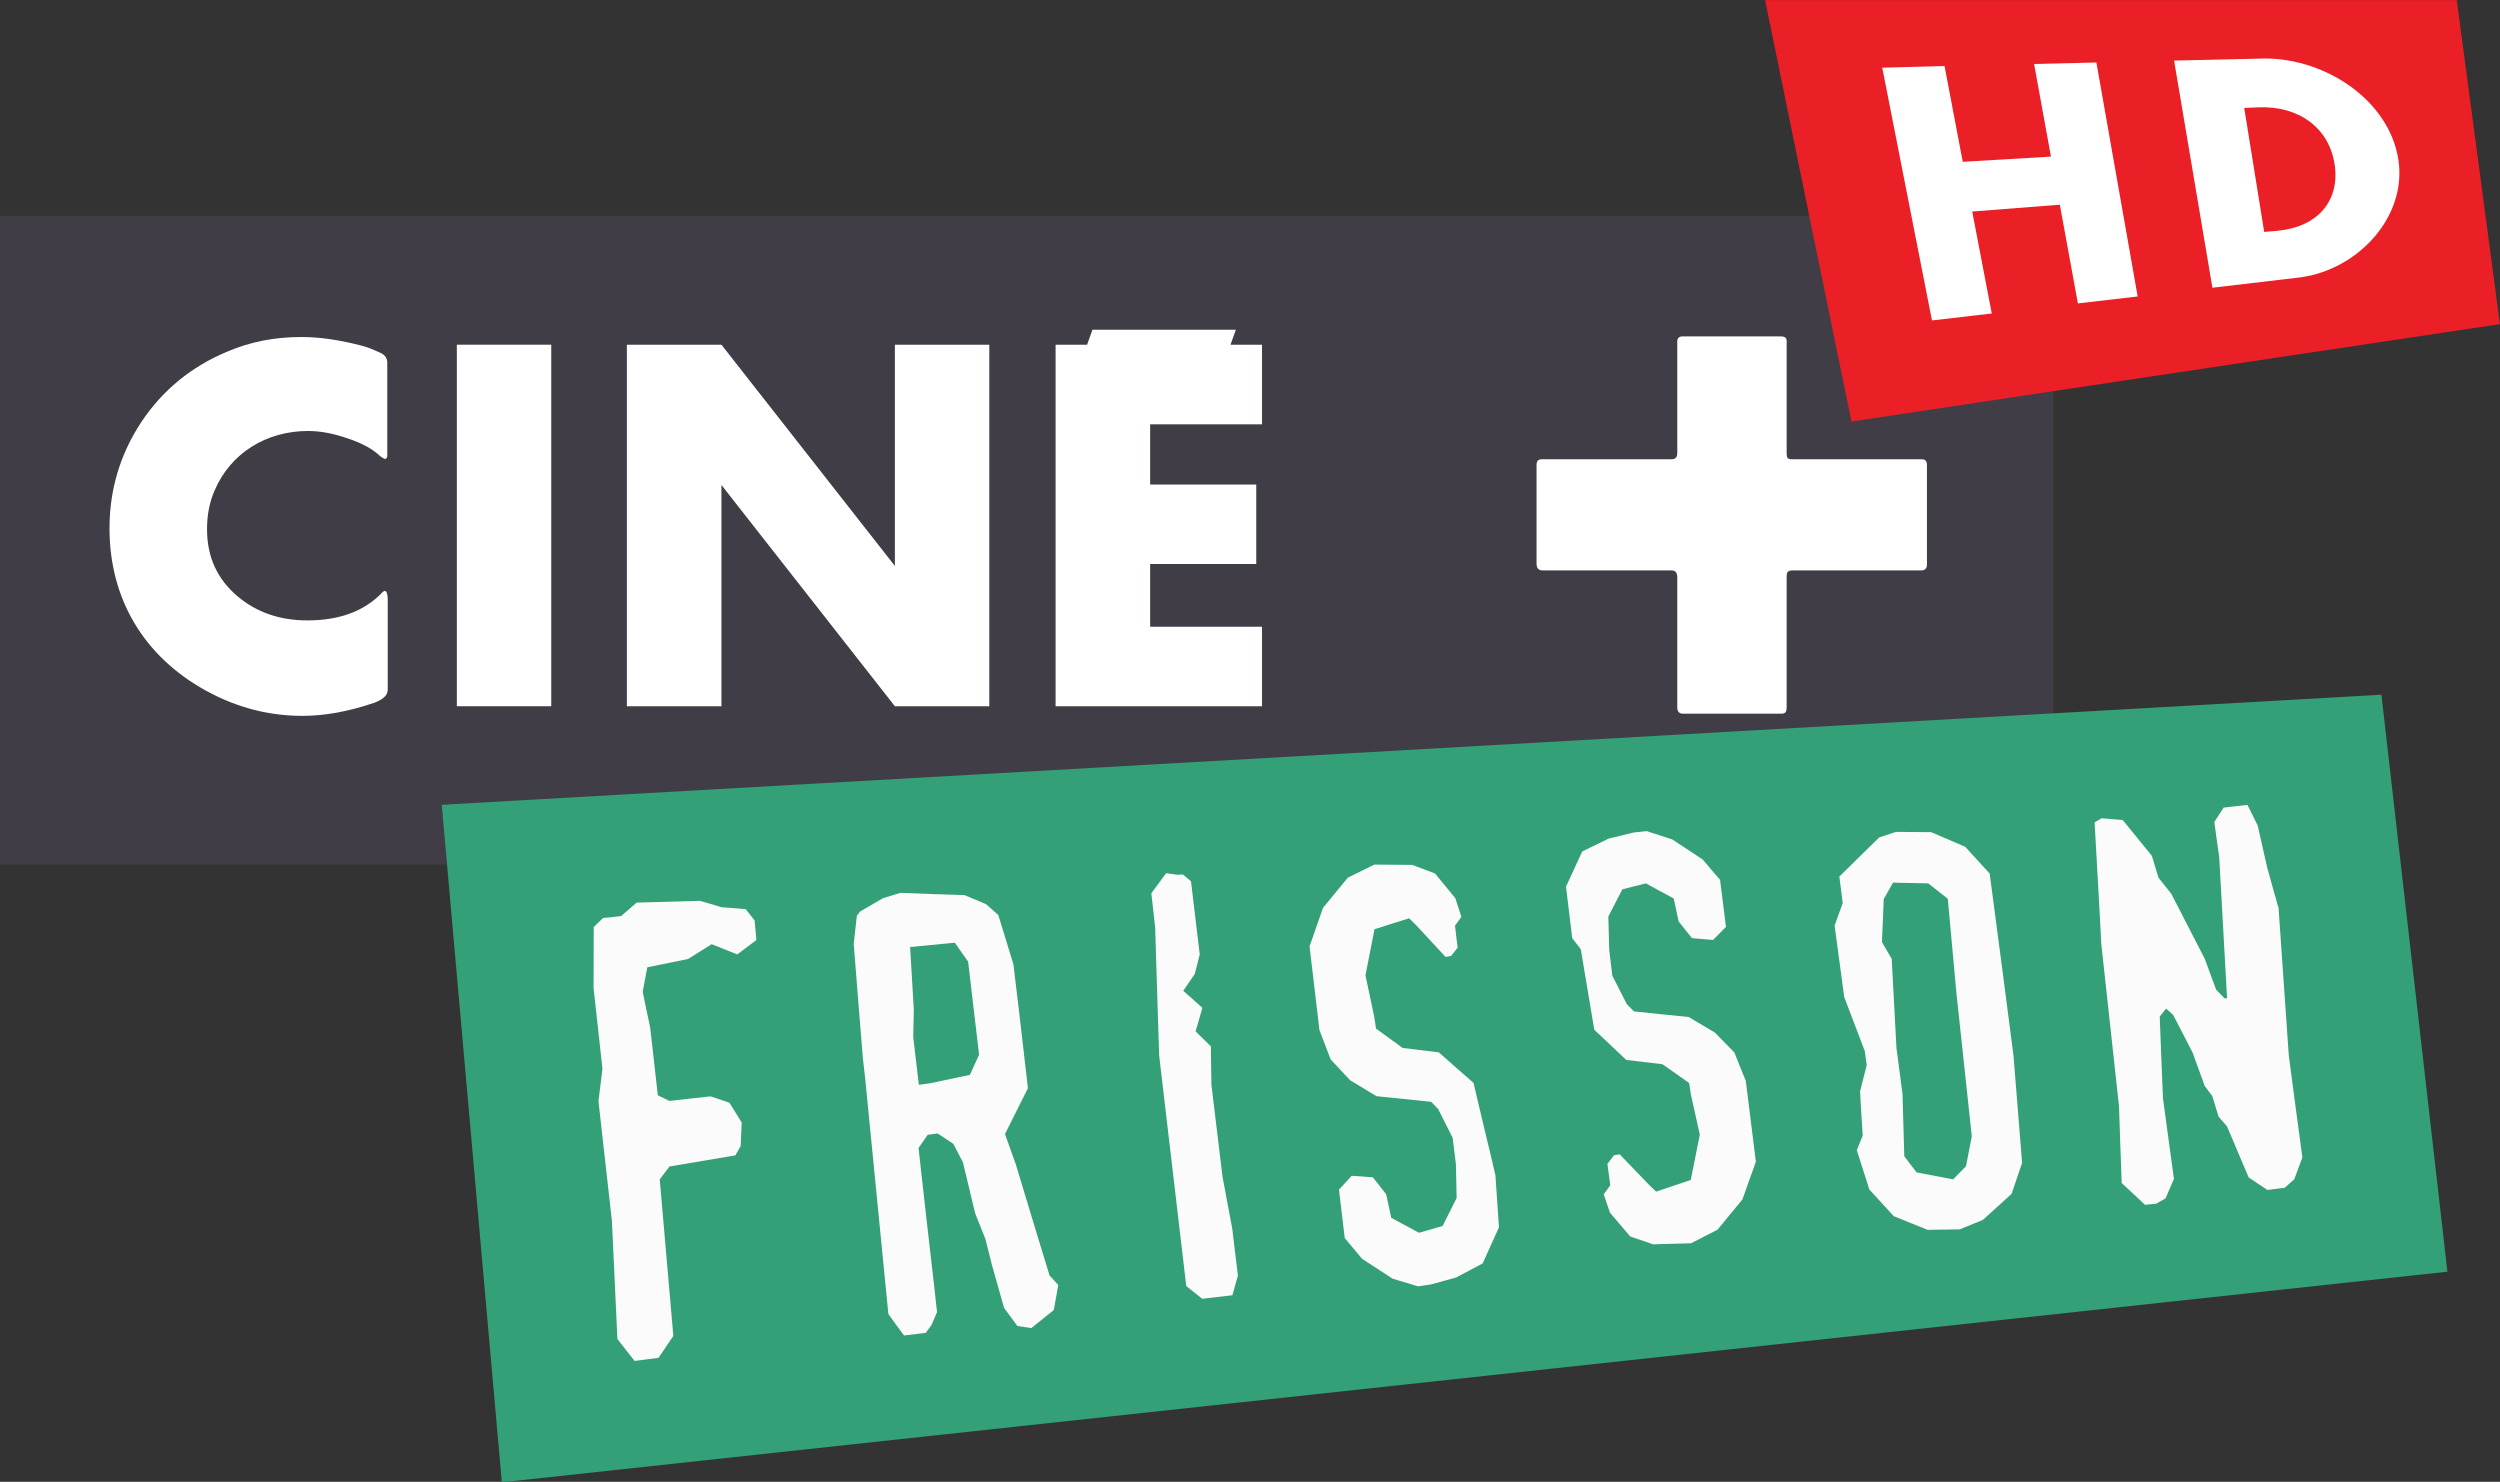 <?xml version="1.0" encoding="UTF-8" standalone="no"?>
<!-- Created with Inkscape (http://www.inkscape.org/) -->

<svg
   xmlns:dc="http://purl.org/dc/elements/1.1/"
   xmlns:cc="http://creativecommons.org/ns#"
   xmlns:rdf="http://www.w3.org/1999/02/22-rdf-syntax-ns#"
   xmlns:svg="http://www.w3.org/2000/svg"
   xmlns="http://www.w3.org/2000/svg"
   xmlns:sodipodi="http://sodipodi.sourceforge.net/DTD/sodipodi-0.dtd"
   xmlns:inkscape="http://www.inkscape.org/namespaces/inkscape"
   width="600"
   height="355.632"
   id="svg127836"
   version="1.1"
   inkscape:version="0.48.4 r9939"
   sodipodi:docname="Documento nuevo 32">
  <rect width="100%" height="100%" fill="#333333" stroke="none"/>
  <defs
     id="defs127838">
    <clipPath
       clipPathUnits="userSpaceOnUse"
       id="clipPath121773">
      <path
         inkscape:connector-curvature="0"
         d="m 44.286,321.971 21.912,0 0,10.372 -21.912,0 0,-10.372 z"
         id="path121775" />
    </clipPath>
    <clipPath
       clipPathUnits="userSpaceOnUse"
       id="clipPath121757">
      <path
         inkscape:connector-curvature="0"
         d="m 45.814,322.33 16.894,0 0,10.014 -16.894,0 0,-10.014 z"
         id="path121759" />
    </clipPath>
    <clipPath
       clipPathUnits="userSpaceOnUse"
       id="clipPath121737">
      <path
         inkscape:connector-curvature="0"
         d="m 44.286,321.971 21.912,0 0,10.372 -21.912,0 0,-10.372 z"
         id="path121739" />
    </clipPath>
  </defs>
  <sodipodi:namedview
     id="base"
     pagecolor="#ffffff"
     bordercolor="#666666"
     borderopacity="1.0"
     inkscape:pageopacity="0"
     inkscape:pageshadow="2"
     inkscape:zoom="0.24748737"
     inkscape:cx="218.57138"
     inkscape:cy="503.53018"
     inkscape:document-units="px"
     inkscape:current-layer="layer1"
     showgrid="false"
     fit-margin-top="0"
     fit-margin-left="0"
     fit-margin-right="0"
     fit-margin-bottom="0"
     inkscape:window-width="698"
     inkscape:window-height="453"
     inkscape:window-x="78"
     inkscape:window-y="78"
     inkscape:window-maximized="0" />
  <g
     inkscape:label="Capa 1"
     inkscape:groupmode="layer"
     id="layer1"
     transform="translate(-131.429,-680.26)">
    <g
       transform="matrix(35.517,0,0,-35.517,-1495.748,12484.096)"
       id="g121733">
      <g
         id="g121735"
         clip-path="url(#clipPath121737)">
        <path
           inkscape:connector-curvature="0"
           d="m 45.814,326.502 13.875,0 0,4.382 -13.875,0 0,-4.382 z"
           style="fill:#413d46;fill-opacity:1;fill-rule:nonzero;stroke:none"
           id="path121741" />
        <g
           id="g121743"
           transform="translate(48.434,327.682)">
          <path
             inkscape:connector-curvature="0"
             d="m 0,0 c 0,-0.036 -0.03,-0.065 -0.092,-0.088 -0.173,-0.059 -0.334,-0.088 -0.484,-0.088 -0.226,0 -0.442,0.055 -0.652,0.17 -0.419,0.231 -0.652,0.619 -0.652,1.097 0,0.264 0.073,0.502 0.214,0.717 0.143,0.215 0.337,0.375 0.579,0.476 0.157,0.068 0.324,0.1 0.504,0.1 0.121,0 0.252,-0.019 0.393,-0.055 0.043,-0.01 0.075,-0.023 0.105,-0.036 L -0.049,2.277 C -0.02,2.264 -0.003,2.241 -0.003,2.212 l 0,-0.629 c 0,-0.016 -0.007,-0.023 -0.017,-0.023 -0.003,0 -0.013,0.007 -0.029,0.017 -0.049,0.048 -0.121,0.088 -0.216,0.12 -0.102,0.036 -0.193,0.052 -0.272,0.052 -0.285,0 -0.524,-0.15 -0.632,-0.4 -0.036,-0.082 -0.052,-0.17 -0.052,-0.264 0,-0.186 0.068,-0.336 0.206,-0.453 0.128,-0.108 0.285,-0.163 0.472,-0.163 0.212,0 0.376,0.059 0.497,0.179 0.01,0.013 0.02,0.02 0.026,0.02 C -0.007,0.668 0,0.648 0,0.606 L 0,0"
             style="fill:#ffffff;fill-opacity:1;fill-rule:nonzero;stroke:none"
             id="path121745" />
        </g>
        <path
           inkscape:connector-curvature="0"
           d="m 48.901,327.571 0.638,0 0,2.443 -0.638,0 0,-2.443 z"
           style="fill:#ffffff;fill-opacity:1;fill-rule:nonzero;stroke:none"
           id="path121747" />
        <g
           id="g121749"
           transform="translate(51.861,327.571)">
          <path
             inkscape:connector-curvature="0"
             d="m 0,0 -1.172,1.495 0,-1.495 -0.639,0 0,2.443 0.639,0 L 0,0.948 0,2.443 0.638,2.443 0.638,0 0,0 z"
             style="fill:#ffffff;fill-opacity:1;fill-rule:nonzero;stroke:none"
             id="path121751" />
        </g>
      </g>
    </g>
    <g
       transform="matrix(35.517,0,0,-35.517,-1495.748,12484.096)"
       id="g121753">
      <g
         id="g121755"
         clip-path="url(#clipPath121757)">
        <g
           id="g121761"
           transform="translate(52.947,327.571)">
          <path
             inkscape:connector-curvature="0"
             d="m 0,0 0,2.443 0.213,0 0.036,0.101 0.969,0 -0.036,-0.101 0.213,0 0,-0.538 -0.756,0 0,-0.407 0.717,0 0,-0.537 -0.717,0 0,-0.424 0.756,0 L 1.395,0 0,0 z"
             style="fill:#ffffff;fill-opacity:1;fill-rule:nonzero;stroke:none"
             id="path121763" />
        </g>
        <g
           id="g121765"
           transform="translate(62.352,323.75)">
          <path
             inkscape:connector-curvature="0"
             d="m 0,0 c -4.382,-0.474 -8.764,-0.948 -13.147,-1.423 -0.162,1.832 -0.244,2.747 -0.406,4.578 4.369,0.248 8.738,0.496 13.107,0.744 C -0.267,2.34 -0.179,1.559 0,0"
             style="fill:#33a077;fill-opacity:1;fill-rule:nonzero;stroke:none"
             id="path121767" />
        </g>
      </g>
    </g>
    <g
       transform="matrix(35.517,0,0,-35.517,-1495.748,12484.096)"
       id="g121769">
      <g
         id="g121771"
         clip-path="url(#clipPath121773)">
        <g
           id="g121777"
           transform="translate(50.796,325.894)">
          <path
             inkscape:connector-curvature="0"
             d="m 0,0 c -0.069,0.027 -0.104,0.041 -0.173,0.069 -0.064,-0.04 -0.096,-0.06 -0.16,-0.1 -0.11,-0.022 -0.165,-0.034 -0.275,-0.056 -0.013,-0.066 -0.019,-0.099 -0.031,-0.165 0.019,-0.096 0.03,-0.144 0.05,-0.24 0.006,-0.051 0.009,-0.077 0.015,-0.129 0.015,-0.132 0.022,-0.198 0.037,-0.331 0.031,-0.015 0.047,-0.023 0.078,-0.038 0.111,0.012 0.167,0.019 0.278,0.031 0.051,-0.017 0.077,-0.026 0.128,-0.043 0.033,-0.054 0.05,-0.08 0.083,-0.134 C 0.027,-1.199 0.026,-1.231 0.023,-1.295 0.009,-1.32 0.001,-1.333 -0.013,-1.358 -0.191,-1.388 -0.28,-1.403 -0.458,-1.433 -0.484,-1.467 -0.497,-1.485 -0.524,-1.52 c 0.037,-0.423 0.055,-0.634 0.092,-1.058 -0.04,-0.059 -0.06,-0.089 -0.1,-0.148 -0.065,-0.009 -0.097,-0.013 -0.162,-0.021 -0.046,0.059 -0.07,0.089 -0.116,0.148 -0.015,0.32 -0.022,0.479 -0.037,0.798 -0.036,0.324 -0.055,0.486 -0.091,0.809 0.011,0.088 0.016,0.132 0.027,0.219 -0.024,0.218 -0.036,0.328 -0.06,0.546 0.001,0.165 0.001,0.248 0.001,0.412 0.025,0.024 0.038,0.037 0.063,0.061 0.049,0.005 0.073,0.007 0.122,0.013 0.042,0.036 0.063,0.054 0.105,0.091 0.171,0.005 0.256,0.007 0.427,0.012 C -0.194,0.345 -0.165,0.337 -0.107,0.319 -0.041,0.314 -0.009,0.311 0.057,0.306 0.081,0.275 0.093,0.26 0.117,0.23 0.122,0.177 0.125,0.15 0.129,0.097 0.078,0.058 0.052,0.039 0,0"
             style="fill:#fbfbfb;fill-opacity:1;fill-rule:nonzero;stroke:none"
             id="path121779" />
        </g>
        <g
           id="g121781"
           transform="translate(52.356,325.845)">
          <path
             inkscape:connector-curvature="0"
             d="M 0,0 C -0.036,0.051 -0.054,0.077 -0.09,0.128 -0.211,0.117 -0.271,0.111 -0.392,0.099 c 0.01,-0.169 0.015,-0.254 0.025,-0.424 -0.001,-0.073 -0.002,-0.11 -0.004,-0.184 0.015,-0.129 0.023,-0.194 0.038,-0.323 0.03,0.004 0.044,0.006 0.074,0.01 0.108,0.023 0.162,0.034 0.271,0.057 0.025,0.055 0.037,0.082 0.062,0.136 C 0.044,-0.377 0.03,-0.252 0,0 M 0.579,-2.354 C 0.518,-2.403 0.488,-2.427 0.427,-2.476 0.389,-2.47 0.37,-2.468 0.333,-2.462 c -0.036,0.048 -0.054,0.073 -0.09,0.122 -0.032,0.114 -0.049,0.172 -0.081,0.286 -0.018,0.072 -0.027,0.107 -0.045,0.179 -0.028,0.071 -0.042,0.106 -0.07,0.176 -0.033,0.137 -0.049,0.206 -0.082,0.343 -0.026,0.05 -0.039,0.075 -0.065,0.125 -0.043,0.029 -0.063,0.042 -0.106,0.07 -0.027,-0.003 -0.04,-0.005 -0.067,-0.009 -0.025,-0.035 -0.037,-0.053 -0.062,-0.089 0.041,-0.371 0.062,-0.557 0.105,-0.928 0.008,-0.073 0.012,-0.109 0.02,-0.181 -0.015,-0.036 -0.023,-0.053 -0.038,-0.088 -0.015,-0.021 -0.023,-0.031 -0.038,-0.052 -0.059,-0.007 -0.088,-0.011 -0.147,-0.018 -0.043,0.058 -0.064,0.086 -0.106,0.145 -0.063,0.638 -0.094,0.957 -0.157,1.596 -0.006,0.052 -0.009,0.078 -0.015,0.13 -0.025,0.311 -0.038,0.465 -0.062,0.775 0.008,0.076 0.013,0.114 0.021,0.19 0.009,0.011 0.013,0.017 0.022,0.029 0.062,0.036 0.093,0.054 0.155,0.09 0.046,0.014 0.07,0.021 0.117,0.036 C -0.285,0.458 -0.199,0.455 -0.025,0.45 0.034,0.425 0.064,0.413 0.122,0.388 0.155,0.359 0.171,0.344 0.204,0.315 0.245,0.182 0.265,0.115 0.306,-0.018 0.321,-0.145 0.329,-0.208 0.344,-0.335 0.368,-0.543 0.38,-0.648 0.404,-0.855 0.342,-0.979 0.311,-1.041 0.249,-1.165 0.278,-1.247 0.293,-1.288 0.322,-1.369 0.413,-1.67 0.458,-1.82 0.55,-2.12 0.573,-2.146 0.585,-2.159 0.609,-2.185 0.597,-2.253 0.591,-2.287 0.579,-2.354"
             style="fill:#fbfbfb;fill-opacity:1;fill-rule:nonzero;stroke:none"
             id="path121783" />
        </g>
        <g
           id="g121785"
           transform="translate(54.142,323.591)">
          <path
             inkscape:connector-curvature="0"
             d="m 0,0 c -0.082,-0.009 -0.122,-0.014 -0.204,-0.024 -0.043,0.035 -0.065,0.052 -0.108,0.086 -0.065,0.552 -0.097,0.827 -0.162,1.378 -0.008,0.072 -0.013,0.108 -0.021,0.179 -0.011,0.346 -0.017,0.519 -0.027,0.865 -0.011,0.093 -0.016,0.14 -0.026,0.232 0.04,0.055 0.06,0.082 0.1,0.136 0.03,-0.004 0.045,-0.007 0.076,-0.011 0.015,10e-4 0.022,0.002 0.038,0.002 C -0.313,2.825 -0.301,2.815 -0.28,2.797 -0.256,2.599 -0.245,2.501 -0.221,2.303 -0.234,2.251 -0.241,2.224 -0.254,2.172 -0.285,2.126 -0.301,2.103 -0.332,2.057 -0.28,2.011 -0.255,1.988 -0.203,1.942 -0.221,1.879 -0.231,1.847 -0.249,1.783 -0.208,1.743 -0.187,1.723 -0.146,1.682 -0.145,1.578 -0.144,1.525 -0.142,1.422 -0.112,1.173 -0.097,1.049 -0.067,0.801 -0.04,0.66 -0.027,0.59 -0.001,0.448 0.014,0.322 0.022,0.259 0.037,0.133 0.022,0.08 0.015,0.053 0,0"
             style="fill:#fbfbfb;fill-opacity:1;fill-rule:nonzero;stroke:none"
             id="path121787" />
        </g>
        <g
           id="g121789"
           transform="translate(55.833,323.806)">
          <path
             inkscape:connector-curvature="0"
             d="m 0,0 c -0.072,-0.038 -0.108,-0.057 -0.179,-0.095 -0.068,-0.018 -0.102,-0.029 -0.17,-0.047 -0.035,-0.005 -0.052,-0.008 -0.088,-0.013 -0.069,0.021 -0.103,0.031 -0.172,0.052 -0.082,0.054 -0.124,0.081 -0.206,0.134 -0.046,0.056 -0.07,0.084 -0.117,0.14 -0.016,0.131 -0.024,0.196 -0.039,0.328 0.034,0.037 0.052,0.056 0.086,0.093 0.058,-0.004 0.086,-0.006 0.143,-0.01 0.036,-0.047 0.054,-0.069 0.09,-0.115 0.014,-0.064 0.02,-0.096 0.034,-0.159 0.075,-0.04 0.113,-0.06 0.188,-0.101 0.064,0.018 0.095,0.028 0.159,0.046 0.038,0.076 0.057,0.114 0.095,0.189 -0.002,0.092 -0.003,0.137 -0.005,0.229 -0.009,0.071 -0.013,0.107 -0.022,0.178 -0.039,0.077 -0.059,0.116 -0.098,0.194 -0.019,0.02 -0.028,0.029 -0.047,0.049 -0.148,0.015 -0.222,0.023 -0.37,0.038 -0.071,0.043 -0.106,0.065 -0.178,0.108 -0.052,0.056 -0.078,0.084 -0.131,0.14 -0.03,0.079 -0.045,0.119 -0.076,0.198 -0.027,0.226 -0.04,0.339 -0.067,0.566 0.037,0.105 0.055,0.156 0.091,0.261 0.067,0.082 0.101,0.122 0.168,0.204 0.072,0.035 0.107,0.053 0.179,0.088 C -0.63,2.694 -0.579,2.694 -0.477,2.693 -0.415,2.67 -0.384,2.658 -0.322,2.635 -0.267,2.568 -0.24,2.535 -0.185,2.468 -0.169,2.418 -0.16,2.392 -0.144,2.342 -0.161,2.318 -0.17,2.306 -0.187,2.282 -0.18,2.223 -0.177,2.193 -0.169,2.134 -0.187,2.112 -0.195,2.1 -0.213,2.078 -0.228,2.075 -0.236,2.074 -0.251,2.071 -0.331,2.157 -0.371,2.2 -0.45,2.286 -0.469,2.304 -0.478,2.313 -0.497,2.332 -0.591,2.303 -0.638,2.288 -0.731,2.258 -0.755,2.133 -0.768,2.071 -0.792,1.947 -0.768,1.835 -0.757,1.779 -0.733,1.667 -0.728,1.635 -0.725,1.619 -0.721,1.587 -0.649,1.534 -0.613,1.509 -0.541,1.456 -0.443,1.444 -0.394,1.438 -0.296,1.426 -0.203,1.343 -0.156,1.302 -0.062,1.22 -0.011,1.001 0.016,0.892 0.068,0.674 0.075,0.642 0.078,0.626 0.086,0.596 0.096,0.455 0.101,0.385 0.11,0.244 0.066,0.147 0.044,0.097 0,0"
             style="fill:#fbfbfb;fill-opacity:1;fill-rule:nonzero;stroke:none"
             id="path121791" />
        </g>
        <g
           id="g121793"
           transform="translate(56.506,326.59)">
          <path
             inkscape:connector-curvature="0"
             d="M 0,0 C 0.072,0.035 0.107,0.052 0.179,0.087 0.247,0.103 0.281,0.111 0.348,0.128 0.383,0.132 0.401,0.133 0.436,0.137 0.505,0.114 0.539,0.104 0.608,0.081 0.69,0.027 0.731,0 0.814,-0.055 0.86,-0.11 0.884,-0.137 0.931,-0.192 0.947,-0.319 0.955,-0.382 0.971,-0.51 0.936,-0.545 0.919,-0.563 0.884,-0.598 0.827,-0.594 0.798,-0.591 0.741,-0.586 0.705,-0.541 0.687,-0.518 0.651,-0.473 0.638,-0.411 0.631,-0.38 0.618,-0.318 0.542,-0.278 0.505,-0.257 0.43,-0.216 0.366,-0.232 0.334,-0.24 0.271,-0.256 0.233,-0.329 0.214,-0.366 0.176,-0.44 0.179,-0.53 0.18,-0.575 0.182,-0.665 0.19,-0.735 0.195,-0.77 0.203,-0.84 0.243,-0.917 0.262,-0.956 0.301,-1.032 0.32,-1.052 0.33,-1.062 0.349,-1.081 0.497,-1.097 0.57,-1.104 0.719,-1.119 0.79,-1.161 0.825,-1.182 0.896,-1.224 0.949,-1.279 0.976,-1.305 1.028,-1.359 1.058,-1.436 1.074,-1.474 1.105,-1.55 1.132,-1.769 1.146,-1.878 1.173,-2.097 1.136,-2.199 1.118,-2.25 1.082,-2.352 1.015,-2.434 0.981,-2.474 0.914,-2.556 0.842,-2.593 0.807,-2.611 0.735,-2.648 0.633,-2.651 0.581,-2.652 0.479,-2.655 0.417,-2.634 0.386,-2.623 0.324,-2.602 0.269,-2.538 0.242,-2.506 0.187,-2.441 0.17,-2.392 0.162,-2.367 0.145,-2.317 c 0.018,0.024 0.026,0.036 0.044,0.061 -0.008,0.058 -0.011,0.087 -0.019,0.145 0.018,0.023 0.027,0.034 0.044,0.058 0.016,0.002 0.023,0.003 0.039,0.006 0.08,-0.083 0.119,-0.124 0.199,-0.207 0.019,-0.018 0.029,-0.027 0.047,-0.045 0.094,0.032 0.141,0.047 0.234,0.079 0.025,0.122 0.037,0.183 0.061,0.306 -0.024,0.108 -0.036,0.163 -0.06,0.271 -0.005,0.031 -0.007,0.047 -0.012,0.078 -0.072,0.051 -0.108,0.076 -0.18,0.127 -0.098,0.012 -0.147,0.018 -0.245,0.029 -0.086,0.081 -0.13,0.122 -0.216,0.204 -0.037,0.218 -0.055,0.327 -0.091,0.544 -0.023,0.03 -0.035,0.045 -0.058,0.075 -0.017,0.14 -0.025,0.209 -0.042,0.348 C -0.066,-0.142 -0.044,-0.095 0,0"
             style="fill:#fbfbfb;fill-opacity:1;fill-rule:nonzero;stroke:none"
             id="path121795" />
        </g>
        <g
           id="g121797"
           transform="translate(58.844,326.374)">
          <path
             inkscape:connector-curvature="0"
             d="m 0,0 c -0.095,0.002 -0.143,0.003 -0.238,0.005 -0.025,-0.044 -0.038,-0.066 -0.063,-0.111 -0.004,-0.116 -0.007,-0.175 -0.012,-0.291 0.027,-0.045 0.04,-0.068 0.066,-0.113 0.013,-0.24 0.019,-0.361 0.032,-0.601 0.016,-0.126 0.025,-0.188 0.041,-0.313 0.005,-0.168 0.007,-0.251 0.012,-0.42 0.033,-0.044 0.05,-0.066 0.083,-0.109 C 0.02,-1.972 0.07,-1.981 0.168,-2 0.203,-1.964 0.22,-1.946 0.255,-1.911 0.27,-1.831 0.278,-1.79 0.294,-1.709 0.252,-1.322 0.231,-1.128 0.19,-0.74 0.167,-0.486 0.155,-0.359 0.132,-0.104 0.079,-0.063 0.053,-0.042 0,0 M 0.634,-1.889 C 0.606,-1.973 0.592,-2.014 0.563,-2.098 0.486,-2.168 0.447,-2.204 0.369,-2.274 0.306,-2.299 0.275,-2.312 0.212,-2.338 0.125,-2.339 0.081,-2.34 -0.005,-2.341 c -0.091,0.036 -0.137,0.055 -0.228,0.092 -0.066,0.072 -0.099,0.107 -0.165,0.18 -0.034,0.106 -0.051,0.159 -0.085,0.266 0.016,0.04 0.024,0.06 0.04,0.099 -0.008,0.12 -0.011,0.179 -0.018,0.298 0.018,0.071 0.027,0.107 0.045,0.178 -0.005,0.038 -0.008,0.057 -0.013,0.095 -0.056,0.146 -0.083,0.219 -0.139,0.365 -0.026,0.193 -0.039,0.29 -0.065,0.483 0.022,0.061 0.033,0.092 0.055,0.152 -0.009,0.072 -0.014,0.107 -0.023,0.179 0.108,0.107 0.162,0.159 0.27,0.265 0.045,0.015 0.068,0.022 0.113,0.037 C -0.123,0.347 -0.075,0.347 0.02,0.346 0.112,0.306 0.158,0.287 0.25,0.247 0.316,0.175 0.349,0.138 0.415,0.066 0.454,-0.231 0.474,-0.381 0.513,-0.678 0.523,-0.756 0.528,-0.795 0.538,-0.872 0.553,-0.99 0.561,-1.048 0.576,-1.165 0.599,-1.455 0.611,-1.6 0.634,-1.889"
             style="fill:#fbfbfb;fill-opacity:1;fill-rule:nonzero;stroke:none"
             id="path121799" />
        </g>
        <g
           id="g121801"
           transform="translate(61.28,325.212)">
          <path
             inkscape:connector-curvature="0"
             d="M 0,0 C 0.036,-0.276 0.055,-0.414 0.092,-0.69 0.07,-0.749 0.059,-0.779 0.037,-0.838 0.011,-0.861 -0.002,-0.872 -0.028,-0.895 c -0.046,-0.006 -0.07,-0.008 -0.116,-0.015 -0.051,0.034 -0.076,0.051 -0.127,0.085 -0.058,0.137 -0.087,0.206 -0.146,0.344 -0.022,0.027 -0.034,0.04 -0.057,0.066 -0.017,0.057 -0.026,0.084 -0.043,0.14 -0.02,0.027 -0.031,0.04 -0.051,0.068 -0.033,0.09 -0.049,0.135 -0.082,0.226 C -0.702,0.12 -0.729,0.171 -0.781,0.273 -0.8,0.29 -0.81,0.299 -0.829,0.316 -0.846,0.295 -0.855,0.284 -0.872,0.262 c 0.008,-0.221 0.013,-0.332 0.022,-0.553 0.029,-0.218 0.044,-0.326 0.074,-0.544 -0.023,-0.053 -0.034,-0.08 -0.057,-0.132 -0.025,-0.014 -0.038,-0.021 -0.064,-0.036 -0.029,-0.002 -0.044,-0.004 -0.074,-0.007 -0.063,0.059 -0.095,0.088 -0.158,0.147 -0.008,0.207 -0.011,0.31 -0.018,0.517 -0.048,0.44 -0.072,0.66 -0.12,1.1 -0.004,0.07 -0.006,0.105 -0.009,0.176 -0.014,0.258 -0.021,0.386 -0.036,0.644 0.019,0.011 0.029,0.017 0.047,0.028 C -1.207,1.597 -1.179,1.595 -1.122,1.59 -1.043,1.493 -1.004,1.444 -0.925,1.348 -0.907,1.289 -0.898,1.259 -0.88,1.2 -0.846,1.157 -0.828,1.135 -0.794,1.092 -0.703,0.916 -0.658,0.828 -0.568,0.653 -0.537,0.57 -0.522,0.528 -0.491,0.444 c 0.023,-0.023 0.034,-0.036 0.057,-0.059 0.007,0 0.01,0.001 0.017,0.001 -0.021,0.382 -0.032,0.573 -0.053,0.954 -0.014,0.095 -0.02,0.143 -0.033,0.237 0.025,0.039 0.038,0.059 0.063,0.097 0.065,0.008 0.097,0.011 0.161,0.018 C -0.251,1.637 -0.238,1.609 -0.21,1.553 -0.185,1.44 -0.172,1.384 -0.146,1.27 -0.116,1.16 -0.1,1.105 -0.069,0.995 -0.042,0.598 -0.028,0.398 0,0"
             style="fill:#fbfbfb;fill-opacity:1;fill-rule:nonzero;stroke:none"
             id="path121803" />
        </g>
        <g
           id="g121805"
           transform="translate(57.887,328.446)">
          <path
             inkscape:connector-curvature="0"
             d="m 0,0 0,-0.879 c 0,-0.033 -0.007,-0.046 -0.033,-0.046 l -0.67,0 c -0.023,0 -0.036,0.016 -0.036,0.039 l 0,0.879 c 0,0.037 -0.013,0.05 -0.042,0.05 l -0.87,0 c -0.026,0 -0.039,0.016 -0.039,0.045 l 0,0.667 c 0,0.026 0.01,0.039 0.036,0.039 l 0.876,0 c 0.026,0 0.039,0.013 0.039,0.043 l 0,0.755 c 0,0.019 0.013,0.032 0.033,0.032 l 0.667,0 C -0.013,1.624 0,1.615 0,1.592 L 0,0.837 C 0,0.801 0.007,0.794 0.036,0.794 l 0.876,0 c 0.026,0 0.036,-0.013 0.036,-0.042 l 0,-0.671 C 0.948,0.059 0.935,0.043 0.912,0.043 l -0.866,0 C 0.01,0.043 0,0.036 0,0"
             style="fill:#ffffff;fill-opacity:1;fill-rule:nonzero;stroke:none"
             id="path121807" />
        </g>
        <g
           id="g121809"
           transform="translate(62.707,330.153)">
          <path
             inkscape:connector-curvature="0"
             d="m 0,0 c -0.097,0.73 -0.195,1.461 -0.292,2.191 l -4.674,0 c 0.194,-0.95 0.389,-1.899 0.584,-2.849 1.46,0.22 2.921,0.439 4.382,0.658"
             style="fill:#eb1f26;fill-opacity:1;fill-rule:nonzero;stroke:none"
             id="path121811" />
        </g>
        <g
           id="g121813"
           transform="translate(59.855,330.293)">
          <path
             inkscape:connector-curvature="0"
             d="M 0,0 C -0.049,0.266 -0.073,0.4 -0.122,0.667 -0.359,0.648 -0.477,0.639 -0.714,0.621 c 0.053,-0.276 0.079,-0.413 0.132,-0.689 -0.162,-0.019 -0.242,-0.028 -0.404,-0.047 -0.112,0.569 -0.224,1.139 -0.336,1.708 0.168,0.005 0.253,0.006 0.421,0.011 0.049,-0.259 0.074,-0.388 0.123,-0.647 0.239,0.014 0.358,0.021 0.596,0.035 -0.045,0.25 -0.068,0.375 -0.114,0.626 0.168,0.004 0.253,0.006 0.421,0.01 C 0.218,1.101 0.311,0.574 0.404,0.047 0.242,0.028 0.161,0.019 0,0"
             style="fill:#ffffff;fill-opacity:1;fill-rule:nonzero;stroke:none"
             id="path121815" />
        </g>
        <g
           id="g121817"
           transform="translate(61.073,331.618)">
          <path
             inkscape:connector-curvature="0"
             d="m 0,0 c -0.038,-0.001 -0.057,-0.002 -0.094,-0.004 0.054,-0.335 0.081,-0.503 0.135,-0.838 0.037,0.003 0.056,0.005 0.092,0.008 0.27,0.026 0.421,0.203 0.384,0.448 C 0.48,-0.14 0.276,0.012 0,0 M 0.285,-1.149 C 0.047,-1.177 -0.072,-1.191 -0.309,-1.219 -0.395,-0.707 -0.482,-0.196 -0.568,0.316 -0.32,0.321 -0.197,0.324 0.051,0.33 0.46,0.328 0.887,0.046 0.948,-0.356 1.006,-0.741 0.674,-1.097 0.285,-1.149"
             style="fill:#ffffff;fill-opacity:1;fill-rule:nonzero;stroke:none"
             id="path121819" />
        </g>
      </g>
    </g>
  </g>
</svg>
